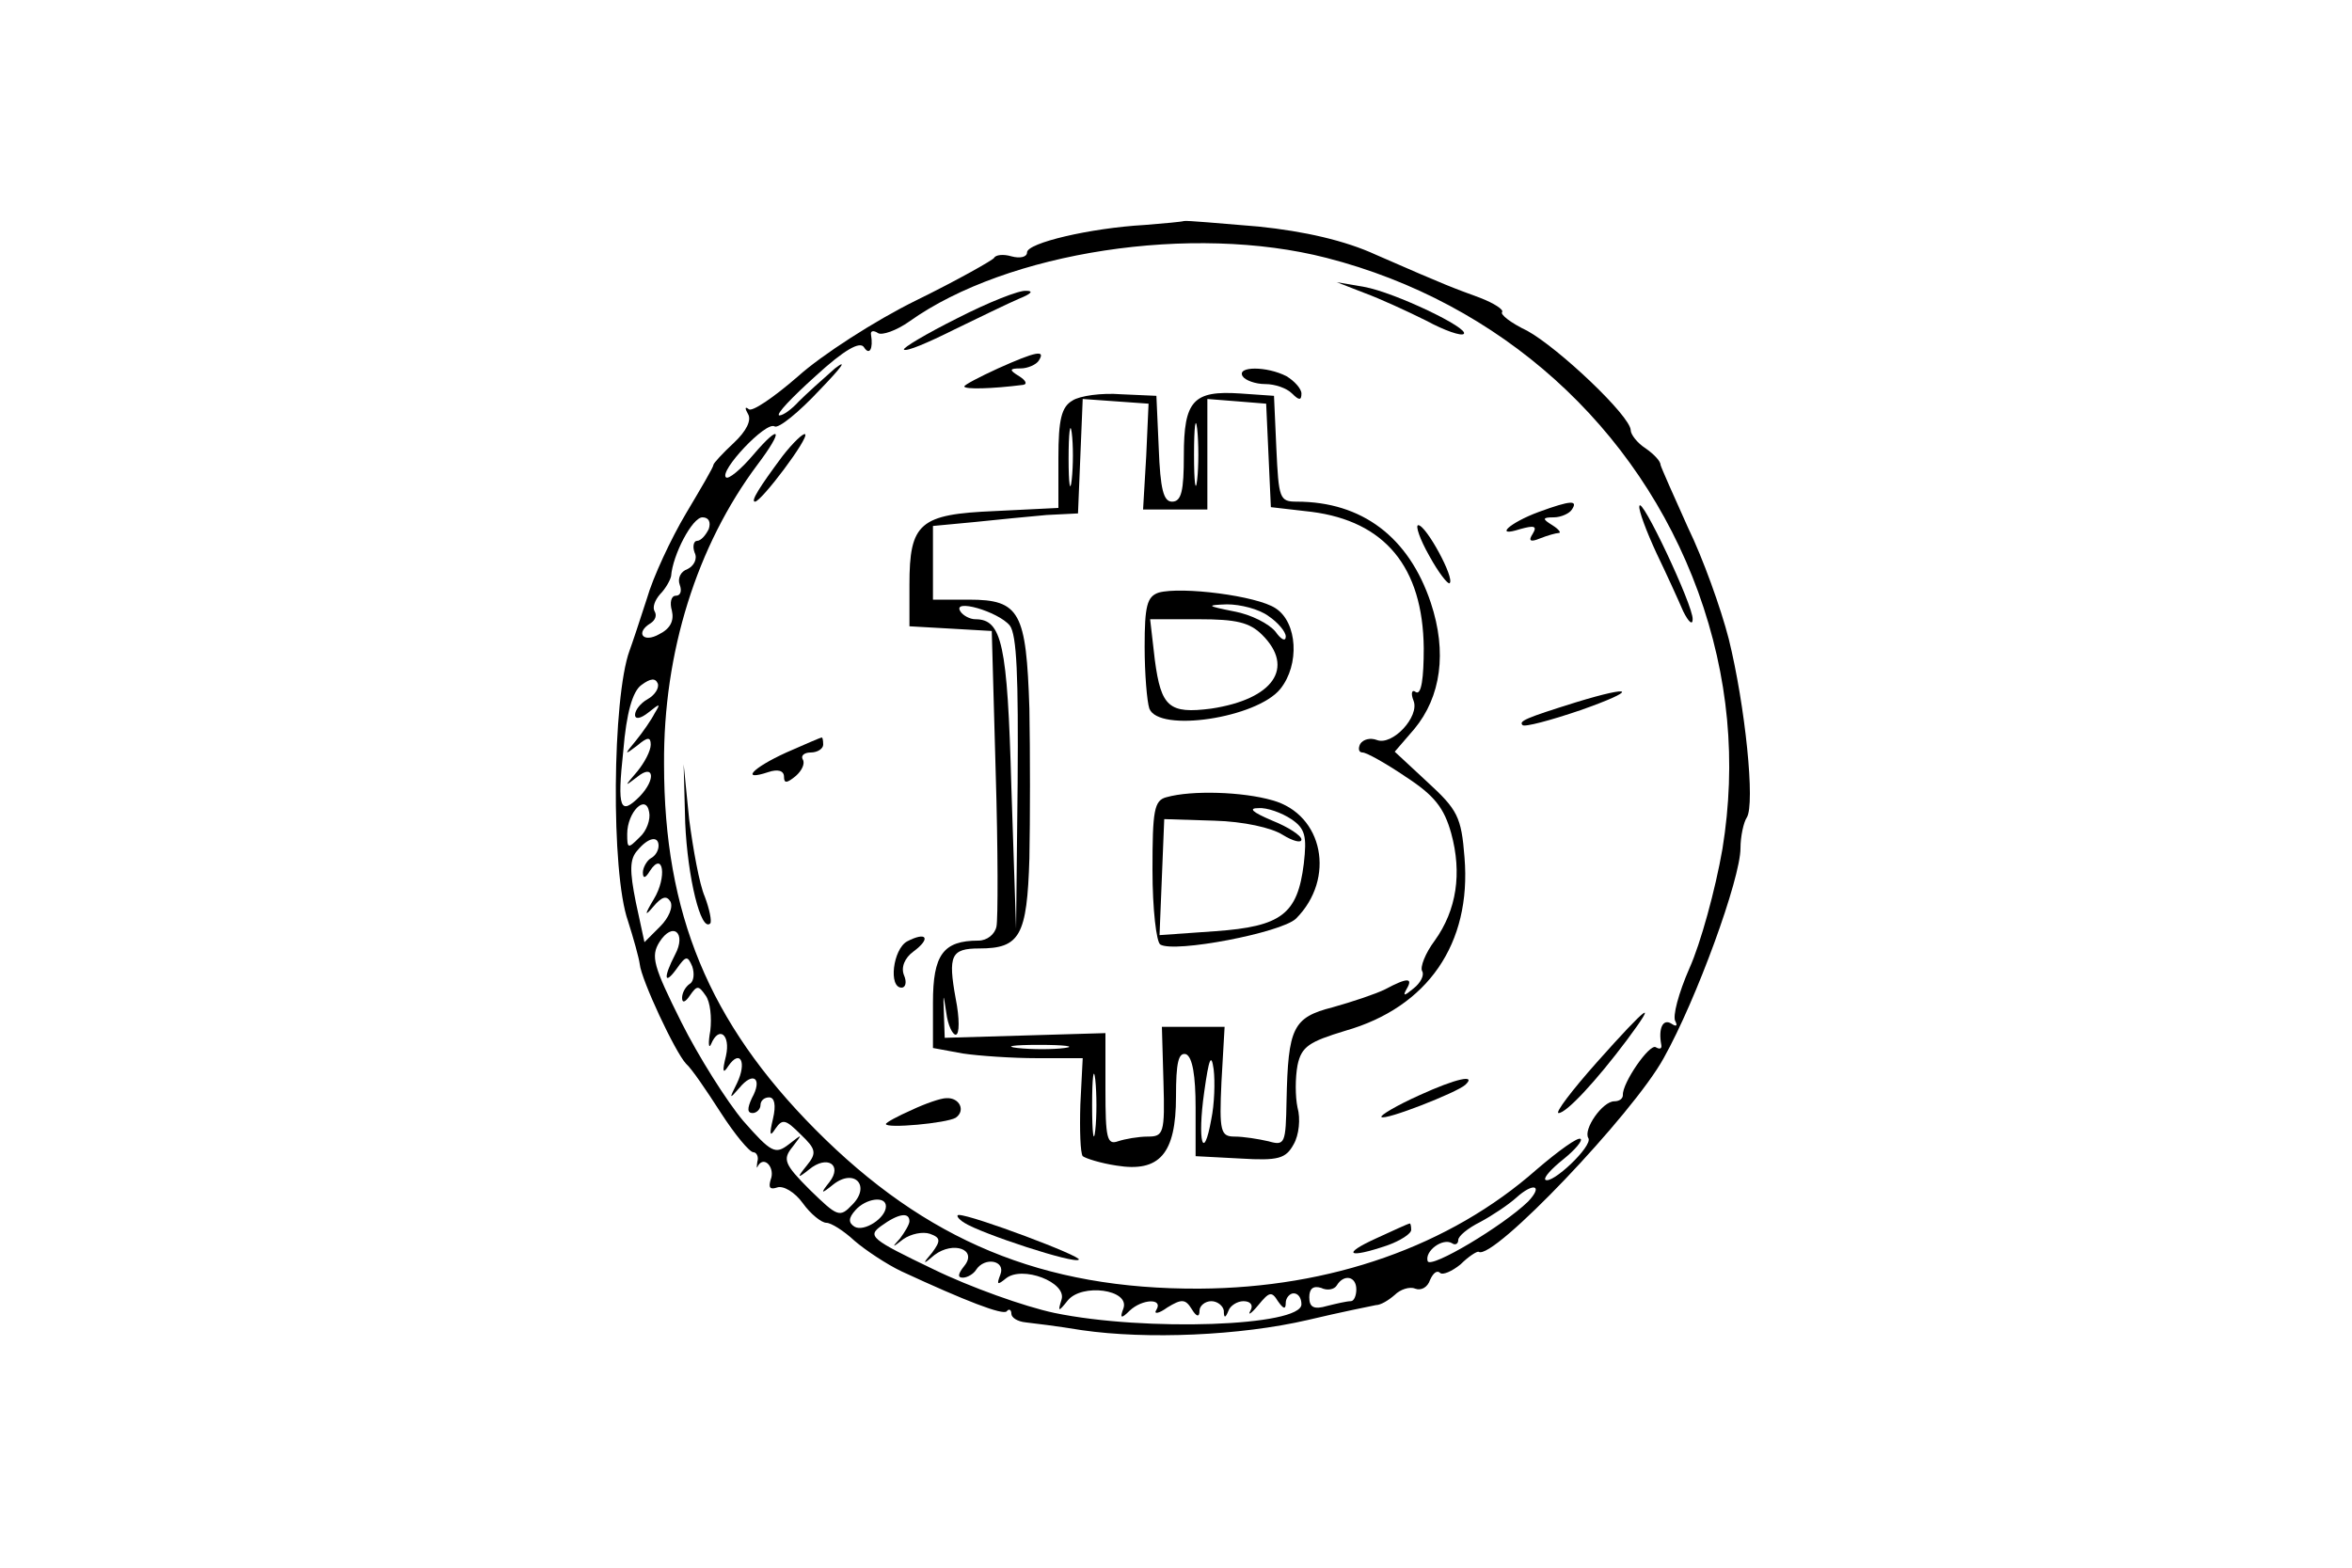 <?xml version="1.0" standalone="no"?>
<!DOCTYPE svg PUBLIC "-//W3C//DTD SVG 20010904//EN"
 "http://www.w3.org/TR/2001/REC-SVG-20010904/DTD/svg10.dtd">
<svg version="1.0" xmlns="http://www.w3.org/2000/svg"
 width="300pt" height="200pt" viewBox="0 0 300 200"
 preserveAspectRatio="xMidYMid meet">
<g transform="translate(0,200) scale(0.1,-0.1)"
fill="#000000" stroke="none">
<path d="M1460 1713 c-70 -4 -150 -23 -150 -35 0 -6 -9 -8 -20 -5 -10 3 -20 2
-22 -2 -2 -3 -46 -28 -99 -54 -53 -26 -121 -70 -151 -97 -31 -27 -59 -46 -63
-42 -5 4 -5 1 -1 -6 5 -8 -2 -22 -18 -37 -14 -13 -26 -26 -26 -28 0 -3 -16
-30 -35 -62 -19 -32 -42 -81 -50 -109 -9 -28 -19 -58 -22 -66 -22 -60 -24
-283 -2 -345 7 -22 14 -47 15 -55 2 -20 45 -112 59 -127 7 -6 26 -34 44 -62
18 -28 37 -51 42 -51 4 0 7 -6 5 -12 -1 -7 -1 -10 1 -5 8 13 22 -3 16 -18 -3
-10 -1 -13 8 -10 8 3 23 -6 33 -20 10 -14 24 -25 30 -25 6 0 22 -10 36 -23 14
-12 41 -30 60 -39 82 -38 129 -56 134 -51 3 4 6 2 6 -3 0 -5 8 -10 18 -11 9
-1 42 -5 72 -10 83 -12 202 -7 288 13 42 10 82 18 87 19 6 0 16 6 24 13 7 7
19 11 26 8 8 -3 16 2 19 11 4 9 9 13 13 9 3 -3 15 2 26 11 10 10 21 17 23 16
18 -12 197 176 236 247 42 75 98 229 98 268 0 15 4 33 8 39 11 17 -2 143 -23
228 -10 39 -33 103 -52 142 -18 40 -34 76 -35 80 0 5 -9 14 -19 21 -11 7 -19
18 -19 23 0 18 -92 105 -132 127 -21 10 -35 21 -32 24 2 3 -10 11 -28 18 -35
13 -37 13 -133 55 -39 18 -91 30 -150 36 -49 4 -92 8 -95 7 -3 -1 -25 -3 -50
-5z m232 -42 c222 -57 397 -215 474 -426 39 -108 49 -217 31 -328 -9 -52 -28
-121 -42 -152 -14 -32 -22 -62 -18 -68 3 -6 1 -7 -5 -3 -11 7 -17 -6 -13 -27
1 -5 -2 -6 -7 -3 -8 5 -43 -46 -42 -61 0 -5 -5 -8 -11 -8 -15 0 -40 -36 -33
-47 6 -10 -47 -60 -55 -53 -2 3 8 14 23 26 15 12 25 24 22 26 -3 3 -28 -15
-56 -39 -111 -98 -263 -151 -430 -152 -200 -1 -349 61 -490 203 -136 137 -193
276 -193 466 -1 143 42 279 119 382 34 45 30 54 -5 13 -16 -19 -32 -32 -35
-29 -9 8 51 72 62 65 5 -3 31 18 58 47 27 28 36 40 19 27 -16 -14 -37 -33 -46
-42 -9 -10 -20 -18 -25 -18 -5 1 16 23 46 50 37 34 57 45 62 37 7 -11 12 -2 9
16 -1 5 3 6 9 2 5 -3 23 3 40 15 125 89 361 125 532 81z m-788 -346 c-4 -8
-10 -15 -15 -15 -4 0 -6 -7 -3 -15 4 -8 -1 -17 -9 -21 -9 -3 -13 -12 -10 -20
3 -8 1 -14 -5 -14 -6 0 -8 -9 -5 -19 3 -13 -2 -23 -16 -30 -21 -12 -31 2 -11
14 6 4 8 10 5 15 -3 5 0 14 7 22 7 7 13 18 14 23 2 27 27 75 40 75 8 0 11 -6
8 -15z m-78 -217 c-9 -5 -16 -14 -16 -20 0 -6 7 -5 17 3 15 12 16 12 8 -1 -4
-8 -15 -24 -24 -35 -15 -18 -15 -19 2 -6 13 11 17 11 17 1 0 -8 -8 -23 -17
-34 -17 -20 -17 -20 0 -7 21 17 24 -3 3 -25 -25 -25 -29 -16 -21 58 4 49 12
76 23 84 12 9 18 9 21 2 2 -6 -4 -15 -13 -20z m-10 -176 c-15 -15 -16 -15 -16
4 0 28 24 52 28 28 2 -9 -3 -24 -12 -32z m24 -11 c0 -6 -4 -13 -10 -16 -5 -3
-10 -12 -10 -18 0 -8 3 -8 9 2 17 26 22 -8 5 -36 -12 -20 -12 -23 -1 -10 11
13 17 15 22 7 4 -7 -2 -21 -13 -32 l-20 -20 -11 51 c-8 40 -8 55 2 66 14 17
27 19 27 6z m21 -139 c-15 -29 -14 -40 2 -18 12 17 14 17 20 3 3 -9 2 -19 -3
-22 -6 -4 -10 -12 -10 -18 0 -7 4 -6 10 3 9 13 11 13 20 0 6 -8 8 -28 6 -45
-3 -16 -2 -24 1 -17 10 24 25 12 19 -15 -5 -20 -4 -24 3 -13 15 22 24 5 11
-22 -10 -20 -10 -21 3 -6 18 22 30 12 16 -13 -6 -13 -6 -19 1 -19 5 0 10 5 10
10 0 6 5 10 11 10 7 0 9 -10 5 -27 -5 -21 -4 -24 3 -13 9 13 13 12 32 -7 20
-19 21 -24 8 -40 -13 -16 -12 -17 3 -5 23 19 43 6 26 -16 -12 -15 -11 -16 5
-3 27 21 48 -2 24 -26 -16 -17 -19 -15 -54 19 -33 33 -35 39 -22 55 13 17 13
17 -5 3 -17 -13 -22 -11 -58 30 -21 25 -57 82 -79 126 -36 72 -39 84 -28 102
17 27 35 12 20 -16z m1088 -315 c-32 -31 -124 -86 -128 -76 -4 13 19 30 31 23
4 -3 8 -1 8 4 0 5 12 15 28 23 15 8 36 22 46 31 22 20 35 16 15 -5z m-819 -6
c0 -15 -28 -33 -40 -26 -8 5 -8 11 1 21 13 15 39 19 39 5z m30 -19 c0 -4 -6
-14 -12 -22 -11 -12 -10 -12 4 -1 10 7 25 10 34 7 14 -5 14 -9 3 -24 -13 -15
-12 -16 3 -3 24 18 55 7 38 -14 -8 -10 -9 -15 -2 -15 6 0 14 5 17 10 11 17 38
12 31 -6 -5 -13 -4 -14 7 -5 21 17 78 -5 71 -27 -5 -16 -4 -16 8 -1 18 22 79
14 71 -10 -5 -13 -3 -14 8 -3 16 15 43 16 34 1 -4 -6 3 -5 14 3 18 11 23 11
31 -2 6 -10 10 -11 10 -2 0 6 7 12 15 12 8 0 15 -6 16 -12 0 -10 2 -10 6 0 2
6 11 12 19 12 9 0 13 -5 9 -12 -4 -7 1 -4 10 7 14 17 17 18 25 5 7 -10 10 -11
10 -2 0 6 5 12 10 12 6 0 10 -6 10 -14 0 -28 -199 -35 -315 -11 -38 8 -108 33
-155 56 -79 38 -84 42 -66 55 22 16 36 18 36 6z m570 -87 c0 -8 -3 -15 -7 -15
-5 0 -18 -3 -30 -6 -17 -5 -23 -2 -23 11 0 11 5 15 15 12 8 -4 17 -2 20 3 9
15 25 12 25 -5z"/>
<path d="M1741 1626 c19 -7 54 -23 78 -35 24 -13 45 -20 48 -17 8 7 -88 53
-127 60 l-35 6 36 -14z"/>
<path d="M1221 1594 c-40 -20 -70 -38 -68 -40 3 -3 31 9 63 25 33 16 70 34 84
40 15 6 19 10 9 10 -9 1 -49 -15 -88 -35z"/>
<path d="M1273 1530 c-24 -11 -43 -21 -43 -23 0 -4 36 -3 75 2 6 1 3 6 -5 11
-13 8 -13 10 2 10 9 0 20 5 23 10 9 14 -3 12 -52 -10z"/>
<path d="M1585 1520 c3 -5 16 -10 29 -10 12 0 27 -5 34 -12 9 -9 12 -9 12 0 0
6 -9 16 -19 22 -25 13 -64 13 -56 0z"/>
<path d="M1368 1489 c-14 -8 -18 -24 -18 -73 l0 -64 -81 -4 c-96 -4 -109 -15
-109 -94 l0 -53 53 -3 52 -3 5 -180 c3 -99 3 -188 1 -197 -2 -10 -12 -18 -23
-18 -45 0 -58 -18 -58 -79 l0 -58 38 -7 c20 -3 63 -6 95 -6 l58 0 -3 -59 c-1
-33 0 -62 3 -66 4 -3 23 -9 43 -12 55 -9 76 15 76 88 0 43 3 57 13 54 8 -4 12
-27 12 -68 l0 -62 57 -3 c49 -3 58 0 68 18 7 12 9 33 5 47 -3 14 -3 38 0 54 5
24 15 30 61 44 105 30 161 111 152 221 -4 52 -9 61 -47 96 l-42 39 25 29 c34
41 42 98 21 161 -28 84 -88 129 -171 129 -22 0 -23 4 -26 68 l-3 67 -43 3
c-60 4 -72 -9 -72 -79 0 -45 -3 -59 -15 -59 -11 0 -15 16 -17 68 l-3 67 -45 2
c-25 2 -53 -2 -62 -8z m94 -71 l-4 -68 41 0 41 0 0 71 0 70 38 -3 37 -3 3 -66
3 -66 52 -6 c93 -12 142 -70 143 -174 0 -38 -3 -60 -10 -56 -5 4 -7 -1 -3 -11
8 -20 -27 -58 -47 -50 -8 3 -17 1 -21 -5 -3 -6 -2 -11 3 -11 5 0 30 -14 55
-31 37 -24 49 -40 58 -72 14 -51 7 -98 -21 -137 -12 -16 -19 -34 -16 -39 3 -5
-2 -15 -11 -22 -12 -10 -14 -10 -9 -1 9 15 1 15 -27 0 -12 -6 -42 -16 -67 -23
-51 -13 -57 -26 -59 -119 -1 -55 -2 -58 -23 -52 -13 3 -32 6 -43 6 -18 0 -20
6 -17 70 l4 70 -40 0 -40 0 2 -70 c2 -66 0 -70 -20 -70 -12 0 -29 -3 -38 -6
-14 -5 -16 4 -16 66 l0 72 -102 -3 -103 -3 -1 29 c-1 29 -1 29 3 3 2 -16 8
-28 12 -28 5 0 5 21 0 46 -10 55 -6 64 30 64 52 0 61 16 64 115 1 50 1 135 0
191 -4 123 -12 139 -77 139 l-46 0 0 47 0 47 53 5 c28 3 70 7 92 9 l40 2 3 73
3 73 42 -3 42 -3 -3 -67z m65 -30 c-2 -18 -4 -4 -4 32 0 36 2 50 4 33 2 -18 2
-48 0 -65z m-160 0 c-2 -18 -4 -6 -4 27 0 33 2 48 4 33 2 -15 2 -42 0 -60z
m-79 -186 c9 -12 11 -65 10 -201 l-2 -186 -6 181 c-5 183 -12 214 -46 214 -7
0 -16 5 -19 10 -11 17 48 0 63 -18z m70 -539 c-15 -2 -42 -2 -60 0 -18 2 -6 4
27 4 33 0 48 -2 33 -4z m187 -91 c-10 -56 -18 -28 -9 35 6 43 9 50 12 29 2
-16 1 -45 -3 -64z m-148 -14 c-2 -18 -4 -4 -4 32 0 36 2 50 4 33 2 -18 2 -48
0 -65z"/>
<path d="M1478 1244 c-15 -5 -18 -17 -18 -69 0 -35 3 -70 6 -79 12 -31 137
-12 167 25 25 31 22 85 -6 103 -24 16 -120 28 -149 20z m140 -30 c12 -8 22
-20 22 -26 0 -7 -6 -4 -13 6 -8 10 -31 22 -53 26 -35 7 -36 8 -9 9 17 0 41 -6
53 -15z m-8 -24 c42 -42 14 -82 -65 -94 -54 -7 -64 2 -72 62 l-6 52 62 0 c48
0 65 -4 81 -20z"/>
<path d="M1488 983 c-16 -4 -18 -17 -18 -93 0 -50 5 -92 10 -95 18 -11 154 15
173 33 51 51 35 133 -30 151 -38 11 -103 13 -135 4z m159 -28 c18 -12 20 -22
16 -57 -8 -64 -28 -80 -113 -86 l-71 -5 3 74 3 74 64 -2 c37 -1 73 -9 87 -18
13 -8 24 -11 24 -6 0 5 -17 16 -37 24 -26 11 -31 16 -18 16 11 1 30 -6 42 -14z"/>
<path d="M998 1418 c-29 -39 -41 -58 -35 -58 8 0 69 81 64 86 -2 2 -15 -10
-29 -28z"/>
<path d="M1963 1347 c-38 -14 -58 -33 -24 -22 18 5 22 4 16 -6 -6 -9 -3 -11 9
-6 10 4 21 7 24 7 4 0 0 5 -8 10 -13 8 -13 10 2 10 9 0 20 5 23 10 8 12 -1 12
-42 -3z"/>
<path d="M2091 1354 c-1 -5 9 -32 22 -60 13 -27 28 -60 34 -74 7 -14 12 -18
12 -10 1 17 -67 161 -68 144z"/>
<path d="M1823 1291 c12 -22 24 -37 26 -35 7 6 -30 74 -40 74 -4 0 2 -18 14
-39z"/>
<path d="M2010 1104 c-64 -20 -73 -24 -68 -29 2 -3 36 6 74 19 74 26 69 33 -6
10z"/>
<path d="M1003 1040 c-44 -20 -59 -37 -23 -25 12 4 20 2 20 -6 0 -9 4 -8 15 1
8 7 12 16 9 21 -3 5 2 9 10 9 9 0 16 5 16 10 0 6 -1 10 -2 9 -2 0 -22 -9 -45
-19z"/>
<path d="M874 950 c3 -69 20 -140 32 -128 2 3 -1 18 -7 34 -7 16 -15 61 -20
99 l-7 70 2 -75z"/>
<path d="M1157 799 c-18 -10 -24 -59 -7 -59 5 0 7 7 3 16 -4 10 1 22 12 30 23
17 17 26 -8 13z"/>
<path d="M2037 645 c-32 -36 -54 -65 -49 -65 10 0 48 41 87 93 41 55 27 45
-38 -28z"/>
<path d="M1811 603 c-29 -13 -51 -26 -49 -28 4 -5 96 31 107 41 15 14 -12 8
-58 -13z"/>
<path d="M1163 584 c-18 -8 -33 -16 -33 -18 0 -6 77 1 89 8 13 9 5 26 -12 25
-7 0 -27 -7 -44 -15z"/>
<path d="M1230 440 c22 -14 141 -53 146 -47 5 4 -136 57 -153 57 -4 0 -1 -5 7
-10z"/>
<path d="M1755 420 c-44 -20 -36 -26 14 -9 17 6 31 15 31 20 0 5 -1 9 -2 8 -2
0 -21 -9 -43 -19z"/>
</g>
</svg>
